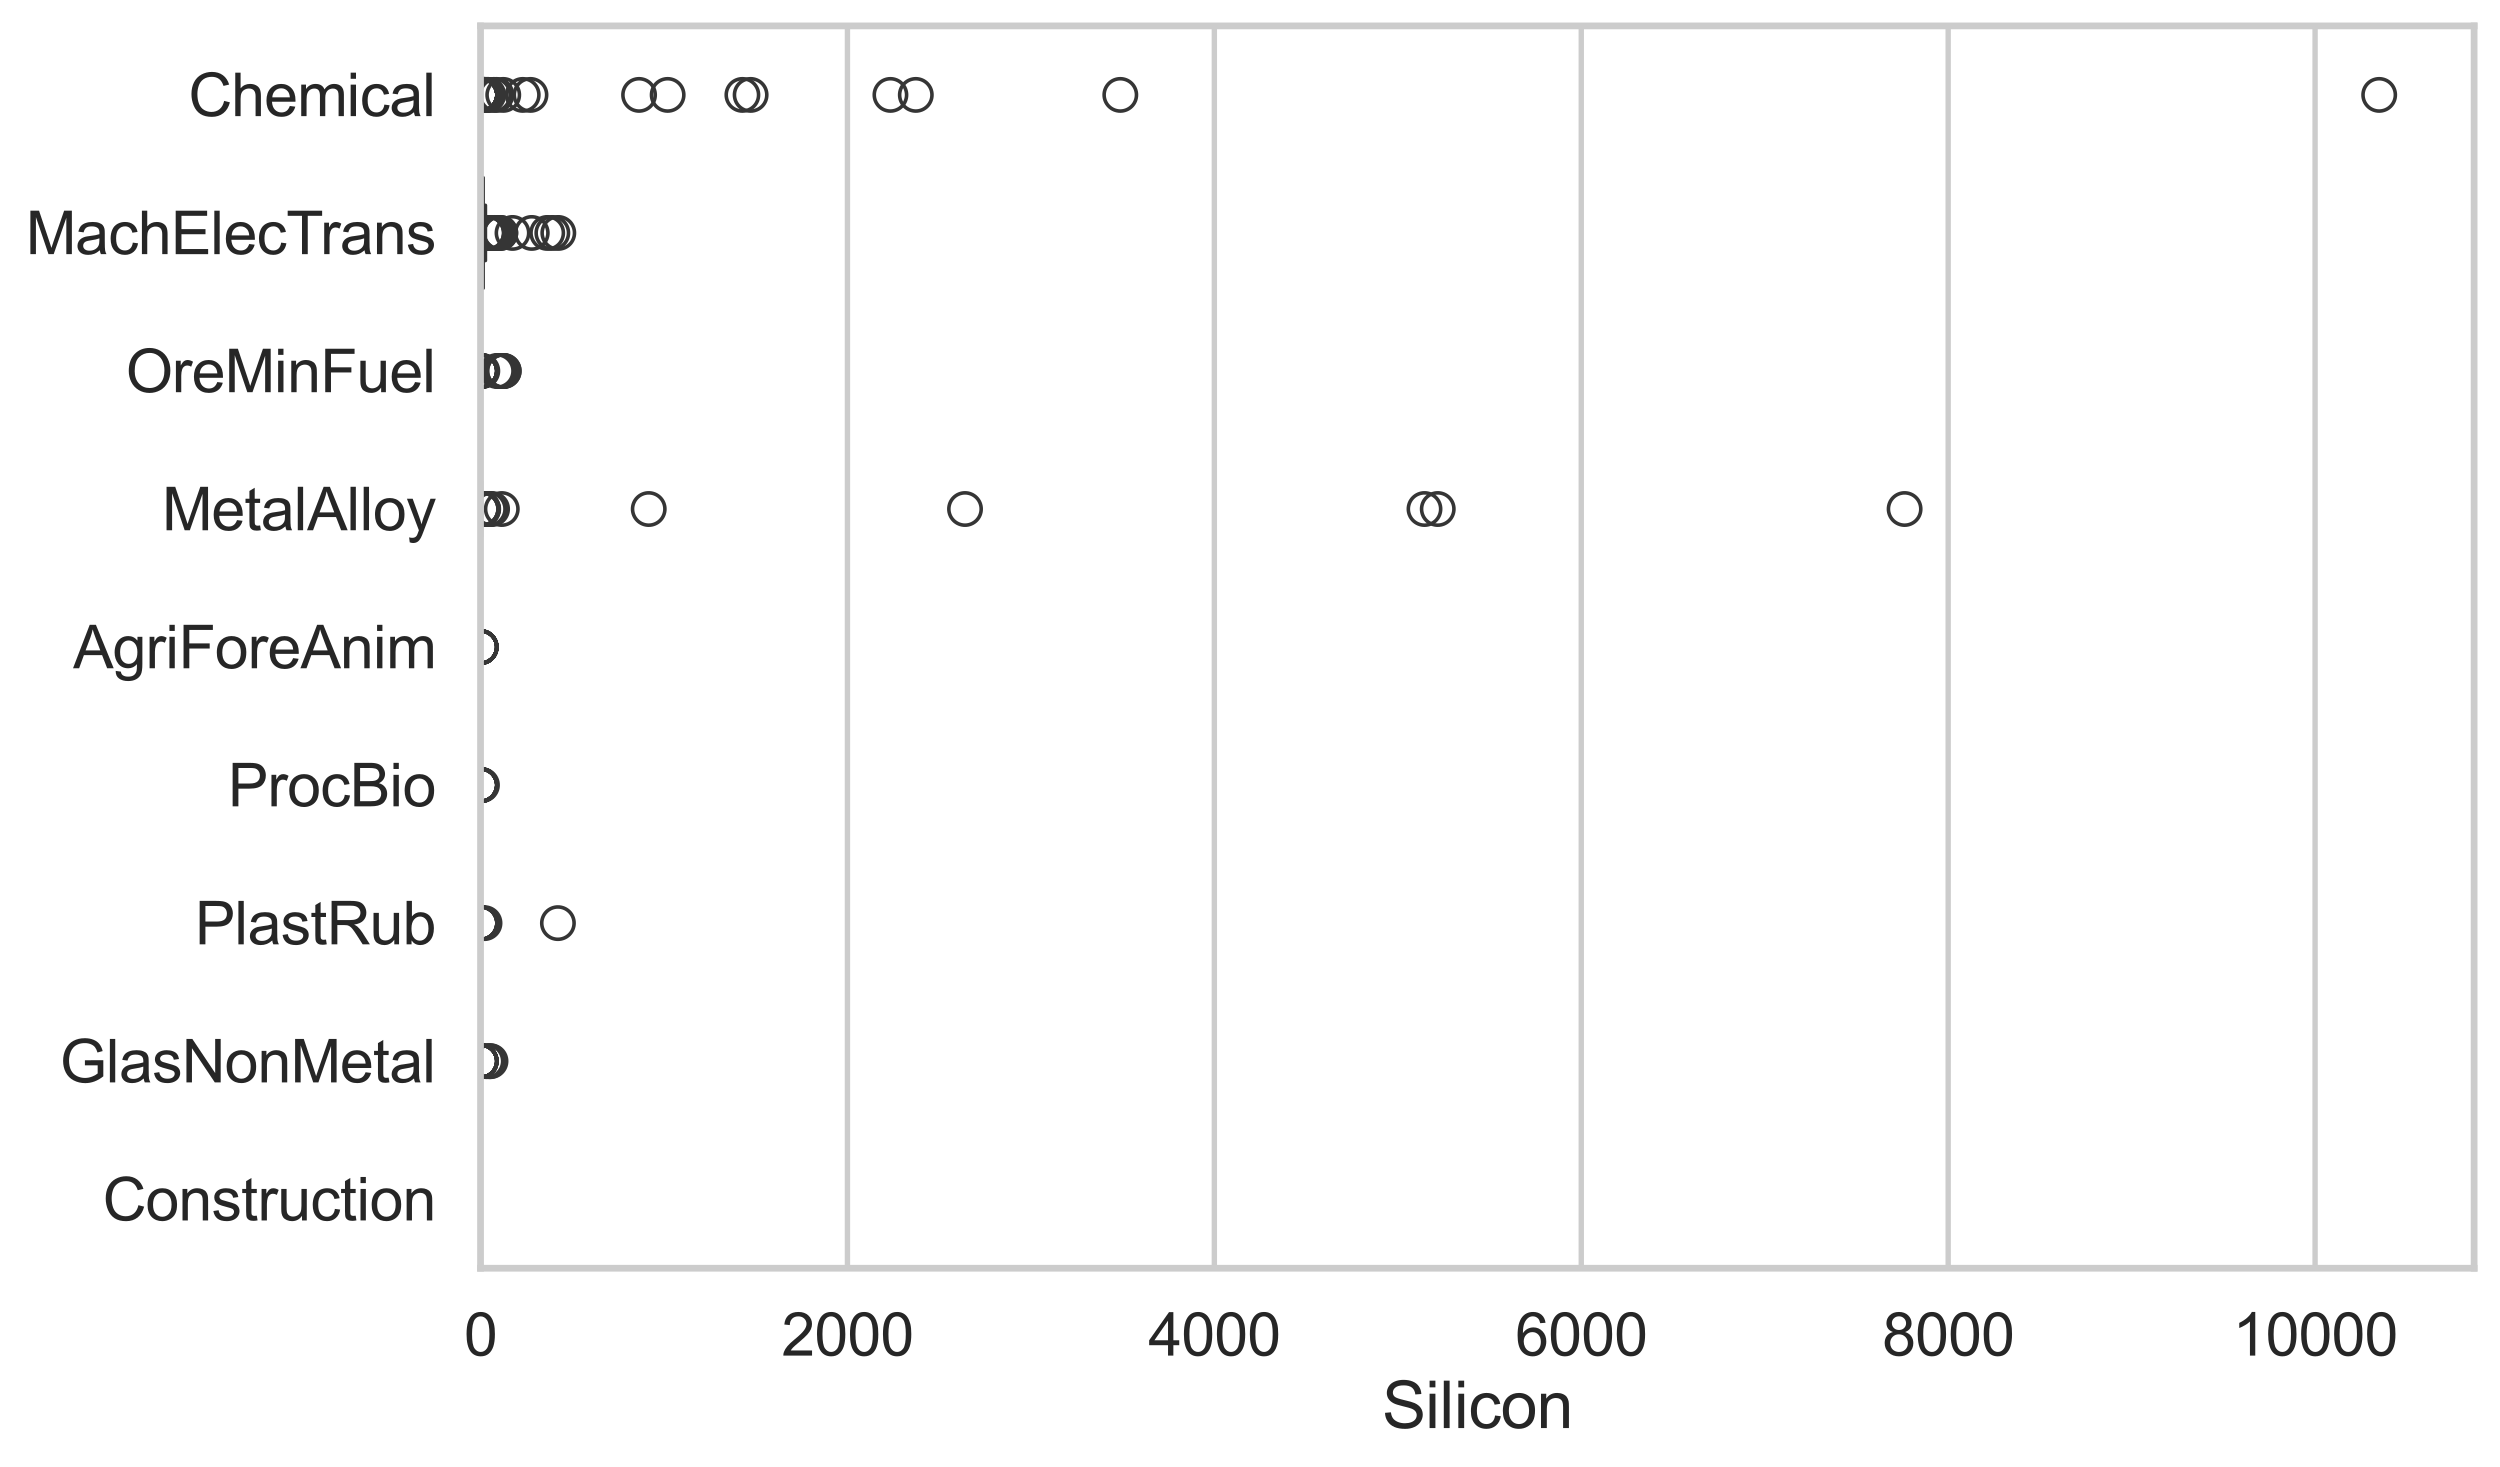 <?xml version="1.0" encoding="utf-8" standalone="no"?>
<!DOCTYPE svg PUBLIC "-//W3C//DTD SVG 1.1//EN"
  "http://www.w3.org/Graphics/SVG/1.1/DTD/svg11.dtd">
<svg xmlns:xlink="http://www.w3.org/1999/xlink" width="695.577pt" height="408.111pt" viewBox="0 0 695.577 408.111" xmlns="http://www.w3.org/2000/svg" version="1.1">
 <defs>
  <style type="text/css">*{stroke-linejoin: round; stroke-linecap: butt}</style>
 </defs>
 <g id="figure_1">
  <g id="patch_1">
   <path d="M 0 408.111 
L 695.577 408.111 
L 695.577 0 
L 0 0 
z
" style="fill: #ffffff"/>
  </g>
  <g id="axes_1">
   <g id="patch_2">
    <path d="M 133.697 352.86 
L 688.377 352.86 
L 688.377 7.2 
L 133.697 7.2 
z
" style="fill: #ffffff"/>
   </g>
   <g id="matplotlib.axis_1">
    <g id="xtick_1">
     <g id="line2d_1">
      <path d="M 133.697 352.86 
L 133.697 7.2 
" clip-path="url(#p14aef4210d)" style="fill: none; stroke: #cccccc; stroke-width: 1.5; stroke-linecap: round"/>
     </g>
     <g id="text_1">
      <!-- 0 -->
      <g style="fill: #262626" transform="translate(129.109 377.17) scale(0.165 -0.165)">
       <defs>
        <path id="ArialMT-30" d="M 266 2259 
Q 266 3072 433 3567 
Q 600 4063 929 4331 
Q 1259 4600 1759 4600 
Q 2128 4600 2406 4451 
Q 2684 4303 2865 4023 
Q 3047 3744 3150 3342 
Q 3253 2941 3253 2259 
Q 3253 1453 3087 958 
Q 2922 463 2592 192 
Q 2263 -78 1759 -78 
Q 1097 -78 719 397 
Q 266 969 266 2259 
z
M 844 2259 
Q 844 1131 1108 757 
Q 1372 384 1759 384 
Q 2147 384 2411 759 
Q 2675 1134 2675 2259 
Q 2675 3391 2411 3762 
Q 2147 4134 1753 4134 
Q 1366 4134 1134 3806 
Q 844 3388 844 2259 
z
" transform="scale(0.016)"/>
       </defs>
       <use xlink:href="#ArialMT-30"/>
      </g>
     </g>
    </g>
    <g id="xtick_2">
     <g id="line2d_2">
      <path d="M 235.783 352.86 
L 235.783 7.2 
" clip-path="url(#p14aef4210d)" style="fill: none; stroke: #cccccc; stroke-width: 1.5; stroke-linecap: round"/>
     </g>
     <g id="text_2">
      <!-- 2000 -->
      <g style="fill: #262626" transform="translate(217.432 377.17) scale(0.165 -0.165)">
       <defs>
        <path id="ArialMT-32" d="M 3222 541 
L 3222 0 
L 194 0 
Q 188 203 259 391 
Q 375 700 629 1000 
Q 884 1300 1366 1694 
Q 2113 2306 2375 2664 
Q 2638 3022 2638 3341 
Q 2638 3675 2398 3904 
Q 2159 4134 1775 4134 
Q 1369 4134 1125 3890 
Q 881 3647 878 3216 
L 300 3275 
Q 359 3922 746 4261 
Q 1134 4600 1788 4600 
Q 2447 4600 2831 4234 
Q 3216 3869 3216 3328 
Q 3216 3053 3103 2787 
Q 2991 2522 2730 2228 
Q 2469 1934 1863 1422 
Q 1356 997 1212 845 
Q 1069 694 975 541 
L 3222 541 
z
" transform="scale(0.016)"/>
       </defs>
       <use xlink:href="#ArialMT-32"/>
       <use xlink:href="#ArialMT-30" transform="translate(55.615 0)"/>
       <use xlink:href="#ArialMT-30" transform="translate(111.23 0)"/>
       <use xlink:href="#ArialMT-30" transform="translate(166.846 0)"/>
      </g>
     </g>
    </g>
    <g id="xtick_3">
     <g id="line2d_3">
      <path d="M 337.87 352.86 
L 337.87 7.2 
" clip-path="url(#p14aef4210d)" style="fill: none; stroke: #cccccc; stroke-width: 1.5; stroke-linecap: round"/>
     </g>
     <g id="text_3">
      <!-- 4000 -->
      <g style="fill: #262626" transform="translate(319.519 377.17) scale(0.165 -0.165)">
       <defs>
        <path id="ArialMT-34" d="M 2069 0 
L 2069 1097 
L 81 1097 
L 81 1613 
L 2172 4581 
L 2631 4581 
L 2631 1613 
L 3250 1613 
L 3250 1097 
L 2631 1097 
L 2631 0 
L 2069 0 
z
M 2069 1613 
L 2069 3678 
L 634 1613 
L 2069 1613 
z
" transform="scale(0.016)"/>
       </defs>
       <use xlink:href="#ArialMT-34"/>
       <use xlink:href="#ArialMT-30" transform="translate(55.615 0)"/>
       <use xlink:href="#ArialMT-30" transform="translate(111.23 0)"/>
       <use xlink:href="#ArialMT-30" transform="translate(166.846 0)"/>
      </g>
     </g>
    </g>
    <g id="xtick_4">
     <g id="line2d_4">
      <path d="M 439.957 352.86 
L 439.957 7.2 
" clip-path="url(#p14aef4210d)" style="fill: none; stroke: #cccccc; stroke-width: 1.5; stroke-linecap: round"/>
     </g>
     <g id="text_4">
      <!-- 6000 -->
      <g style="fill: #262626" transform="translate(421.605 377.17) scale(0.165 -0.165)">
       <defs>
        <path id="ArialMT-36" d="M 3184 3459 
L 2625 3416 
Q 2550 3747 2413 3897 
Q 2184 4138 1850 4138 
Q 1581 4138 1378 3988 
Q 1113 3794 959 3422 
Q 806 3050 800 2363 
Q 1003 2672 1297 2822 
Q 1591 2972 1913 2972 
Q 2475 2972 2870 2558 
Q 3266 2144 3266 1488 
Q 3266 1056 3080 686 
Q 2894 316 2569 119 
Q 2244 -78 1831 -78 
Q 1128 -78 684 439 
Q 241 956 241 2144 
Q 241 3472 731 4075 
Q 1159 4600 1884 4600 
Q 2425 4600 2770 4297 
Q 3116 3994 3184 3459 
z
M 888 1484 
Q 888 1194 1011 928 
Q 1134 663 1356 523 
Q 1578 384 1822 384 
Q 2178 384 2434 671 
Q 2691 959 2691 1453 
Q 2691 1928 2437 2201 
Q 2184 2475 1800 2475 
Q 1419 2475 1153 2201 
Q 888 1928 888 1484 
z
" transform="scale(0.016)"/>
       </defs>
       <use xlink:href="#ArialMT-36"/>
       <use xlink:href="#ArialMT-30" transform="translate(55.615 0)"/>
       <use xlink:href="#ArialMT-30" transform="translate(111.23 0)"/>
       <use xlink:href="#ArialMT-30" transform="translate(166.846 0)"/>
      </g>
     </g>
    </g>
    <g id="xtick_5">
     <g id="line2d_5">
      <path d="M 542.043 352.86 
L 542.043 7.2 
" clip-path="url(#p14aef4210d)" style="fill: none; stroke: #cccccc; stroke-width: 1.5; stroke-linecap: round"/>
     </g>
     <g id="text_5">
      <!-- 8000 -->
      <g style="fill: #262626" transform="translate(523.692 377.17) scale(0.165 -0.165)">
       <defs>
        <path id="ArialMT-38" d="M 1131 2484 
Q 781 2613 612 2850 
Q 444 3088 444 3419 
Q 444 3919 803 4259 
Q 1163 4600 1759 4600 
Q 2359 4600 2725 4251 
Q 3091 3903 3091 3403 
Q 3091 3084 2923 2848 
Q 2756 2613 2416 2484 
Q 2838 2347 3058 2040 
Q 3278 1734 3278 1309 
Q 3278 722 2862 322 
Q 2447 -78 1769 -78 
Q 1091 -78 675 323 
Q 259 725 259 1325 
Q 259 1772 486 2073 
Q 713 2375 1131 2484 
z
M 1019 3438 
Q 1019 3113 1228 2906 
Q 1438 2700 1772 2700 
Q 2097 2700 2305 2904 
Q 2513 3109 2513 3406 
Q 2513 3716 2298 3927 
Q 2084 4138 1766 4138 
Q 1444 4138 1231 3931 
Q 1019 3725 1019 3438 
z
M 838 1322 
Q 838 1081 952 856 
Q 1066 631 1291 507 
Q 1516 384 1775 384 
Q 2178 384 2440 643 
Q 2703 903 2703 1303 
Q 2703 1709 2433 1975 
Q 2163 2241 1756 2241 
Q 1359 2241 1098 1978 
Q 838 1716 838 1322 
z
" transform="scale(0.016)"/>
       </defs>
       <use xlink:href="#ArialMT-38"/>
       <use xlink:href="#ArialMT-30" transform="translate(55.615 0)"/>
       <use xlink:href="#ArialMT-30" transform="translate(111.23 0)"/>
       <use xlink:href="#ArialMT-30" transform="translate(166.846 0)"/>
      </g>
     </g>
    </g>
    <g id="xtick_6">
     <g id="line2d_6">
      <path d="M 644.13 352.86 
L 644.13 7.2 
" clip-path="url(#p14aef4210d)" style="fill: none; stroke: #cccccc; stroke-width: 1.5; stroke-linecap: round"/>
     </g>
     <g id="text_6">
      <!-- 10000 -->
      <g style="fill: #262626" transform="translate(621.191 377.17) scale(0.165 -0.165)">
       <defs>
        <path id="ArialMT-31" d="M 2384 0 
L 1822 0 
L 1822 3584 
Q 1619 3391 1289 3197 
Q 959 3003 697 2906 
L 697 3450 
Q 1169 3672 1522 3987 
Q 1875 4303 2022 4600 
L 2384 4600 
L 2384 0 
z
" transform="scale(0.016)"/>
       </defs>
       <use xlink:href="#ArialMT-31"/>
       <use xlink:href="#ArialMT-30" transform="translate(55.615 0)"/>
       <use xlink:href="#ArialMT-30" transform="translate(111.23 0)"/>
       <use xlink:href="#ArialMT-30" transform="translate(166.846 0)"/>
       <use xlink:href="#ArialMT-30" transform="translate(222.461 0)"/>
      </g>
     </g>
    </g>
    <g id="text_7">
     <!-- Silicon -->
     <g style="fill: #262626" transform="translate(384.525 397.334) scale(0.18 -0.18)">
      <defs>
       <path id="ArialMT-53" d="M 288 1472 
L 859 1522 
Q 900 1178 1048 958 
Q 1197 738 1509 602 
Q 1822 466 2213 466 
Q 2559 466 2825 569 
Q 3091 672 3220 851 
Q 3350 1031 3350 1244 
Q 3350 1459 3225 1620 
Q 3100 1781 2813 1891 
Q 2628 1963 1997 2114 
Q 1366 2266 1113 2400 
Q 784 2572 623 2826 
Q 463 3081 463 3397 
Q 463 3744 659 4045 
Q 856 4347 1234 4503 
Q 1613 4659 2075 4659 
Q 2584 4659 2973 4495 
Q 3363 4331 3572 4012 
Q 3781 3694 3797 3291 
L 3216 3247 
Q 3169 3681 2898 3903 
Q 2628 4125 2100 4125 
Q 1550 4125 1298 3923 
Q 1047 3722 1047 3438 
Q 1047 3191 1225 3031 
Q 1400 2872 2139 2705 
Q 2878 2538 3153 2413 
Q 3553 2228 3743 1945 
Q 3934 1663 3934 1294 
Q 3934 928 3725 604 
Q 3516 281 3123 101 
Q 2731 -78 2241 -78 
Q 1619 -78 1198 103 
Q 778 284 539 648 
Q 300 1013 288 1472 
z
" transform="scale(0.016)"/>
       <path id="ArialMT-69" d="M 425 3934 
L 425 4581 
L 988 4581 
L 988 3934 
L 425 3934 
z
M 425 0 
L 425 3319 
L 988 3319 
L 988 0 
L 425 0 
z
" transform="scale(0.016)"/>
       <path id="ArialMT-6c" d="M 409 0 
L 409 4581 
L 972 4581 
L 972 0 
L 409 0 
z
" transform="scale(0.016)"/>
       <path id="ArialMT-63" d="M 2588 1216 
L 3141 1144 
Q 3050 572 2676 248 
Q 2303 -75 1759 -75 
Q 1078 -75 664 370 
Q 250 816 250 1647 
Q 250 2184 428 2587 
Q 606 2991 970 3192 
Q 1334 3394 1763 3394 
Q 2303 3394 2647 3120 
Q 2991 2847 3088 2344 
L 2541 2259 
Q 2463 2594 2264 2762 
Q 2066 2931 1784 2931 
Q 1359 2931 1093 2626 
Q 828 2322 828 1663 
Q 828 994 1084 691 
Q 1341 388 1753 388 
Q 2084 388 2306 591 
Q 2528 794 2588 1216 
z
" transform="scale(0.016)"/>
       <path id="ArialMT-6f" d="M 213 1659 
Q 213 2581 725 3025 
Q 1153 3394 1769 3394 
Q 2453 3394 2887 2945 
Q 3322 2497 3322 1706 
Q 3322 1066 3130 698 
Q 2938 331 2570 128 
Q 2203 -75 1769 -75 
Q 1072 -75 642 372 
Q 213 819 213 1659 
z
M 791 1659 
Q 791 1022 1069 705 
Q 1347 388 1769 388 
Q 2188 388 2466 706 
Q 2744 1025 2744 1678 
Q 2744 2294 2464 2611 
Q 2184 2928 1769 2928 
Q 1347 2928 1069 2612 
Q 791 2297 791 1659 
z
" transform="scale(0.016)"/>
       <path id="ArialMT-6e" d="M 422 0 
L 422 3319 
L 928 3319 
L 928 2847 
Q 1294 3394 1984 3394 
Q 2284 3394 2536 3286 
Q 2788 3178 2913 3003 
Q 3038 2828 3088 2588 
Q 3119 2431 3119 2041 
L 3119 0 
L 2556 0 
L 2556 2019 
Q 2556 2363 2490 2533 
Q 2425 2703 2258 2804 
Q 2091 2906 1866 2906 
Q 1506 2906 1245 2678 
Q 984 2450 984 1813 
L 984 0 
L 422 0 
z
" transform="scale(0.016)"/>
      </defs>
      <use xlink:href="#ArialMT-53"/>
      <use xlink:href="#ArialMT-69" transform="translate(66.699 0)"/>
      <use xlink:href="#ArialMT-6c" transform="translate(88.916 0)"/>
      <use xlink:href="#ArialMT-69" transform="translate(111.133 0)"/>
      <use xlink:href="#ArialMT-63" transform="translate(133.35 0)"/>
      <use xlink:href="#ArialMT-6f" transform="translate(183.35 0)"/>
      <use xlink:href="#ArialMT-6e" transform="translate(238.965 0)"/>
     </g>
    </g>
   </g>
   <g id="matplotlib.axis_2">
    <g id="ytick_1">
     <g id="text_8">
      <!-- Chemical -->
      <g style="fill: #262626" transform="translate(52.428 32.309) scale(0.165 -0.165)">
       <defs>
        <path id="ArialMT-43" d="M 3763 1606 
L 4369 1453 
Q 4178 706 3683 314 
Q 3188 -78 2472 -78 
Q 1731 -78 1267 223 
Q 803 525 561 1097 
Q 319 1669 319 2325 
Q 319 3041 592 3573 
Q 866 4106 1370 4382 
Q 1875 4659 2481 4659 
Q 3169 4659 3637 4309 
Q 4106 3959 4291 3325 
L 3694 3184 
Q 3534 3684 3231 3912 
Q 2928 4141 2469 4141 
Q 1941 4141 1586 3887 
Q 1231 3634 1087 3207 
Q 944 2781 944 2328 
Q 944 1744 1114 1308 
Q 1284 872 1643 656 
Q 2003 441 2422 441 
Q 2931 441 3284 734 
Q 3638 1028 3763 1606 
z
" transform="scale(0.016)"/>
        <path id="ArialMT-68" d="M 422 0 
L 422 4581 
L 984 4581 
L 984 2938 
Q 1378 3394 1978 3394 
Q 2347 3394 2619 3248 
Q 2891 3103 3008 2847 
Q 3125 2591 3125 2103 
L 3125 0 
L 2563 0 
L 2563 2103 
Q 2563 2525 2380 2717 
Q 2197 2909 1863 2909 
Q 1613 2909 1392 2779 
Q 1172 2650 1078 2428 
Q 984 2206 984 1816 
L 984 0 
L 422 0 
z
" transform="scale(0.016)"/>
        <path id="ArialMT-65" d="M 2694 1069 
L 3275 997 
Q 3138 488 2766 206 
Q 2394 -75 1816 -75 
Q 1088 -75 661 373 
Q 234 822 234 1631 
Q 234 2469 665 2931 
Q 1097 3394 1784 3394 
Q 2450 3394 2872 2941 
Q 3294 2488 3294 1666 
Q 3294 1616 3291 1516 
L 816 1516 
Q 847 969 1125 678 
Q 1403 388 1819 388 
Q 2128 388 2347 550 
Q 2566 713 2694 1069 
z
M 847 1978 
L 2700 1978 
Q 2663 2397 2488 2606 
Q 2219 2931 1791 2931 
Q 1403 2931 1139 2672 
Q 875 2413 847 1978 
z
" transform="scale(0.016)"/>
        <path id="ArialMT-6d" d="M 422 0 
L 422 3319 
L 925 3319 
L 925 2853 
Q 1081 3097 1340 3245 
Q 1600 3394 1931 3394 
Q 2300 3394 2536 3241 
Q 2772 3088 2869 2813 
Q 3263 3394 3894 3394 
Q 4388 3394 4653 3120 
Q 4919 2847 4919 2278 
L 4919 0 
L 4359 0 
L 4359 2091 
Q 4359 2428 4304 2576 
Q 4250 2725 4106 2815 
Q 3963 2906 3769 2906 
Q 3419 2906 3187 2673 
Q 2956 2441 2956 1928 
L 2956 0 
L 2394 0 
L 2394 2156 
Q 2394 2531 2256 2718 
Q 2119 2906 1806 2906 
Q 1569 2906 1367 2781 
Q 1166 2656 1075 2415 
Q 984 2175 984 1722 
L 984 0 
L 422 0 
z
" transform="scale(0.016)"/>
        <path id="ArialMT-61" d="M 2588 409 
Q 2275 144 1986 34 
Q 1697 -75 1366 -75 
Q 819 -75 525 192 
Q 231 459 231 875 
Q 231 1119 342 1320 
Q 453 1522 633 1644 
Q 813 1766 1038 1828 
Q 1203 1872 1538 1913 
Q 2219 1994 2541 2106 
Q 2544 2222 2544 2253 
Q 2544 2597 2384 2738 
Q 2169 2928 1744 2928 
Q 1347 2928 1158 2789 
Q 969 2650 878 2297 
L 328 2372 
Q 403 2725 575 2942 
Q 747 3159 1072 3276 
Q 1397 3394 1825 3394 
Q 2250 3394 2515 3294 
Q 2781 3194 2906 3042 
Q 3031 2891 3081 2659 
Q 3109 2516 3109 2141 
L 3109 1391 
Q 3109 606 3145 398 
Q 3181 191 3288 0 
L 2700 0 
Q 2613 175 2588 409 
z
M 2541 1666 
Q 2234 1541 1622 1453 
Q 1275 1403 1131 1340 
Q 988 1278 909 1158 
Q 831 1038 831 891 
Q 831 666 1001 516 
Q 1172 366 1500 366 
Q 1825 366 2078 508 
Q 2331 650 2450 897 
Q 2541 1088 2541 1459 
L 2541 1666 
z
" transform="scale(0.016)"/>
       </defs>
       <use xlink:href="#ArialMT-43"/>
       <use xlink:href="#ArialMT-68" transform="translate(72.217 0)"/>
       <use xlink:href="#ArialMT-65" transform="translate(127.832 0)"/>
       <use xlink:href="#ArialMT-6d" transform="translate(183.447 0)"/>
       <use xlink:href="#ArialMT-69" transform="translate(266.748 0)"/>
       <use xlink:href="#ArialMT-63" transform="translate(288.965 0)"/>
       <use xlink:href="#ArialMT-61" transform="translate(338.965 0)"/>
       <use xlink:href="#ArialMT-6c" transform="translate(394.58 0)"/>
      </g>
     </g>
    </g>
    <g id="ytick_2">
     <g id="text_9">
      <!-- MachElecTrans -->
      <g style="fill: #262626" transform="translate(7.2 70.715) scale(0.165 -0.165)">
       <defs>
        <path id="ArialMT-4d" d="M 475 0 
L 475 4581 
L 1388 4581 
L 2472 1338 
Q 2622 884 2691 659 
Q 2769 909 2934 1394 
L 4031 4581 
L 4847 4581 
L 4847 0 
L 4263 0 
L 4263 3834 
L 2931 0 
L 2384 0 
L 1059 3900 
L 1059 0 
L 475 0 
z
" transform="scale(0.016)"/>
        <path id="ArialMT-45" d="M 506 0 
L 506 4581 
L 3819 4581 
L 3819 4041 
L 1113 4041 
L 1113 2638 
L 3647 2638 
L 3647 2100 
L 1113 2100 
L 1113 541 
L 3925 541 
L 3925 0 
L 506 0 
z
" transform="scale(0.016)"/>
        <path id="ArialMT-54" d="M 1659 0 
L 1659 4041 
L 150 4041 
L 150 4581 
L 3781 4581 
L 3781 4041 
L 2266 4041 
L 2266 0 
L 1659 0 
z
" transform="scale(0.016)"/>
        <path id="ArialMT-72" d="M 416 0 
L 416 3319 
L 922 3319 
L 922 2816 
Q 1116 3169 1280 3281 
Q 1444 3394 1641 3394 
Q 1925 3394 2219 3213 
L 2025 2691 
Q 1819 2813 1613 2813 
Q 1428 2813 1281 2702 
Q 1134 2591 1072 2394 
Q 978 2094 978 1738 
L 978 0 
L 416 0 
z
" transform="scale(0.016)"/>
        <path id="ArialMT-73" d="M 197 991 
L 753 1078 
Q 800 744 1014 566 
Q 1228 388 1613 388 
Q 2000 388 2187 545 
Q 2375 703 2375 916 
Q 2375 1106 2209 1216 
Q 2094 1291 1634 1406 
Q 1016 1563 777 1677 
Q 538 1791 414 1992 
Q 291 2194 291 2438 
Q 291 2659 392 2848 
Q 494 3038 669 3163 
Q 800 3259 1026 3326 
Q 1253 3394 1513 3394 
Q 1903 3394 2198 3281 
Q 2494 3169 2634 2976 
Q 2775 2784 2828 2463 
L 2278 2388 
Q 2241 2644 2061 2787 
Q 1881 2931 1553 2931 
Q 1166 2931 1000 2803 
Q 834 2675 834 2503 
Q 834 2394 903 2306 
Q 972 2216 1119 2156 
Q 1203 2125 1616 2013 
Q 2213 1853 2448 1751 
Q 2684 1650 2818 1456 
Q 2953 1263 2953 975 
Q 2953 694 2789 445 
Q 2625 197 2315 61 
Q 2006 -75 1616 -75 
Q 969 -75 630 194 
Q 291 463 197 991 
z
" transform="scale(0.016)"/>
       </defs>
       <use xlink:href="#ArialMT-4d"/>
       <use xlink:href="#ArialMT-61" transform="translate(83.301 0)"/>
       <use xlink:href="#ArialMT-63" transform="translate(138.916 0)"/>
       <use xlink:href="#ArialMT-68" transform="translate(188.916 0)"/>
       <use xlink:href="#ArialMT-45" transform="translate(244.531 0)"/>
       <use xlink:href="#ArialMT-6c" transform="translate(311.23 0)"/>
       <use xlink:href="#ArialMT-65" transform="translate(333.447 0)"/>
       <use xlink:href="#ArialMT-63" transform="translate(389.062 0)"/>
       <use xlink:href="#ArialMT-54" transform="translate(439.062 0)"/>
       <use xlink:href="#ArialMT-72" transform="translate(496.396 0)"/>
       <use xlink:href="#ArialMT-61" transform="translate(529.697 0)"/>
       <use xlink:href="#ArialMT-6e" transform="translate(585.312 0)"/>
       <use xlink:href="#ArialMT-73" transform="translate(640.928 0)"/>
      </g>
     </g>
    </g>
    <g id="ytick_3">
     <g id="text_10">
      <!-- OreMinFuel -->
      <g style="fill: #262626" transform="translate(35.013 109.122) scale(0.165 -0.165)">
       <defs>
        <path id="ArialMT-4f" d="M 309 2231 
Q 309 3372 921 4017 
Q 1534 4663 2503 4663 
Q 3138 4663 3647 4359 
Q 4156 4056 4423 3514 
Q 4691 2972 4691 2284 
Q 4691 1588 4409 1038 
Q 4128 488 3612 205 
Q 3097 -78 2500 -78 
Q 1853 -78 1343 234 
Q 834 547 571 1087 
Q 309 1628 309 2231 
z
M 934 2222 
Q 934 1394 1379 917 
Q 1825 441 2497 441 
Q 3181 441 3623 922 
Q 4066 1403 4066 2288 
Q 4066 2847 3877 3264 
Q 3688 3681 3323 3911 
Q 2959 4141 2506 4141 
Q 1863 4141 1398 3698 
Q 934 3256 934 2222 
z
" transform="scale(0.016)"/>
        <path id="ArialMT-46" d="M 525 0 
L 525 4581 
L 3616 4581 
L 3616 4041 
L 1131 4041 
L 1131 2622 
L 3281 2622 
L 3281 2081 
L 1131 2081 
L 1131 0 
L 525 0 
z
" transform="scale(0.016)"/>
        <path id="ArialMT-75" d="M 2597 0 
L 2597 488 
Q 2209 -75 1544 -75 
Q 1250 -75 995 37 
Q 741 150 617 320 
Q 494 491 444 738 
Q 409 903 409 1263 
L 409 3319 
L 972 3319 
L 972 1478 
Q 972 1038 1006 884 
Q 1059 663 1231 536 
Q 1403 409 1656 409 
Q 1909 409 2131 539 
Q 2353 669 2445 892 
Q 2538 1116 2538 1541 
L 2538 3319 
L 3100 3319 
L 3100 0 
L 2597 0 
z
" transform="scale(0.016)"/>
       </defs>
       <use xlink:href="#ArialMT-4f"/>
       <use xlink:href="#ArialMT-72" transform="translate(77.783 0)"/>
       <use xlink:href="#ArialMT-65" transform="translate(111.084 0)"/>
       <use xlink:href="#ArialMT-4d" transform="translate(166.699 0)"/>
       <use xlink:href="#ArialMT-69" transform="translate(250 0)"/>
       <use xlink:href="#ArialMT-6e" transform="translate(272.217 0)"/>
       <use xlink:href="#ArialMT-46" transform="translate(327.832 0)"/>
       <use xlink:href="#ArialMT-75" transform="translate(388.916 0)"/>
       <use xlink:href="#ArialMT-65" transform="translate(444.531 0)"/>
       <use xlink:href="#ArialMT-6c" transform="translate(500.146 0)"/>
      </g>
     </g>
    </g>
    <g id="ytick_4">
     <g id="text_11">
      <!-- MetalAlloy -->
      <g style="fill: #262626" transform="translate(45.088 147.529) scale(0.165 -0.165)">
       <defs>
        <path id="ArialMT-74" d="M 1650 503 
L 1731 6 
Q 1494 -44 1306 -44 
Q 1000 -44 831 53 
Q 663 150 594 308 
Q 525 466 525 972 
L 525 2881 
L 113 2881 
L 113 3319 
L 525 3319 
L 525 4141 
L 1084 4478 
L 1084 3319 
L 1650 3319 
L 1650 2881 
L 1084 2881 
L 1084 941 
Q 1084 700 1114 631 
Q 1144 563 1211 522 
Q 1278 481 1403 481 
Q 1497 481 1650 503 
z
" transform="scale(0.016)"/>
        <path id="ArialMT-41" d="M -9 0 
L 1750 4581 
L 2403 4581 
L 4278 0 
L 3588 0 
L 3053 1388 
L 1138 1388 
L 634 0 
L -9 0 
z
M 1313 1881 
L 2866 1881 
L 2388 3150 
Q 2169 3728 2063 4100 
Q 1975 3659 1816 3225 
L 1313 1881 
z
" transform="scale(0.016)"/>
        <path id="ArialMT-79" d="M 397 -1278 
L 334 -750 
Q 519 -800 656 -800 
Q 844 -800 956 -737 
Q 1069 -675 1141 -563 
Q 1194 -478 1313 -144 
Q 1328 -97 1363 -6 
L 103 3319 
L 709 3319 
L 1400 1397 
Q 1534 1031 1641 628 
Q 1738 1016 1872 1384 
L 2581 3319 
L 3144 3319 
L 1881 -56 
Q 1678 -603 1566 -809 
Q 1416 -1088 1222 -1217 
Q 1028 -1347 759 -1347 
Q 597 -1347 397 -1278 
z
" transform="scale(0.016)"/>
       </defs>
       <use xlink:href="#ArialMT-4d"/>
       <use xlink:href="#ArialMT-65" transform="translate(83.301 0)"/>
       <use xlink:href="#ArialMT-74" transform="translate(138.916 0)"/>
       <use xlink:href="#ArialMT-61" transform="translate(166.699 0)"/>
       <use xlink:href="#ArialMT-6c" transform="translate(222.314 0)"/>
       <use xlink:href="#ArialMT-41" transform="translate(244.531 0)"/>
       <use xlink:href="#ArialMT-6c" transform="translate(311.23 0)"/>
       <use xlink:href="#ArialMT-6c" transform="translate(333.447 0)"/>
       <use xlink:href="#ArialMT-6f" transform="translate(355.664 0)"/>
       <use xlink:href="#ArialMT-79" transform="translate(411.279 0)"/>
      </g>
     </g>
    </g>
    <g id="ytick_5">
     <g id="text_12">
      <!-- AgriForeAnim -->
      <g style="fill: #262626" transform="translate(20.341 185.935) scale(0.165 -0.165)">
       <defs>
        <path id="ArialMT-67" d="M 319 -275 
L 866 -356 
Q 900 -609 1056 -725 
Q 1266 -881 1628 -881 
Q 2019 -881 2231 -725 
Q 2444 -569 2519 -288 
Q 2563 -116 2559 434 
Q 2191 0 1641 0 
Q 956 0 581 494 
Q 206 988 206 1678 
Q 206 2153 378 2554 
Q 550 2956 876 3175 
Q 1203 3394 1644 3394 
Q 2231 3394 2613 2919 
L 2613 3319 
L 3131 3319 
L 3131 450 
Q 3131 -325 2973 -648 
Q 2816 -972 2473 -1159 
Q 2131 -1347 1631 -1347 
Q 1038 -1347 672 -1080 
Q 306 -813 319 -275 
z
M 784 1719 
Q 784 1066 1043 766 
Q 1303 466 1694 466 
Q 2081 466 2343 764 
Q 2606 1063 2606 1700 
Q 2606 2309 2336 2618 
Q 2066 2928 1684 2928 
Q 1309 2928 1046 2623 
Q 784 2319 784 1719 
z
" transform="scale(0.016)"/>
       </defs>
       <use xlink:href="#ArialMT-41"/>
       <use xlink:href="#ArialMT-67" transform="translate(66.699 0)"/>
       <use xlink:href="#ArialMT-72" transform="translate(122.314 0)"/>
       <use xlink:href="#ArialMT-69" transform="translate(155.615 0)"/>
       <use xlink:href="#ArialMT-46" transform="translate(177.832 0)"/>
       <use xlink:href="#ArialMT-6f" transform="translate(238.916 0)"/>
       <use xlink:href="#ArialMT-72" transform="translate(294.531 0)"/>
       <use xlink:href="#ArialMT-65" transform="translate(327.832 0)"/>
       <use xlink:href="#ArialMT-41" transform="translate(383.447 0)"/>
       <use xlink:href="#ArialMT-6e" transform="translate(450.146 0)"/>
       <use xlink:href="#ArialMT-69" transform="translate(505.762 0)"/>
       <use xlink:href="#ArialMT-6d" transform="translate(527.979 0)"/>
      </g>
     </g>
    </g>
    <g id="ytick_6">
     <g id="text_13">
      <!-- ProcBio -->
      <g style="fill: #262626" transform="translate(63.424 224.342) scale(0.165 -0.165)">
       <defs>
        <path id="ArialMT-50" d="M 494 0 
L 494 4581 
L 2222 4581 
Q 2678 4581 2919 4538 
Q 3256 4481 3484 4323 
Q 3713 4166 3852 3881 
Q 3991 3597 3991 3256 
Q 3991 2672 3619 2267 
Q 3247 1863 2275 1863 
L 1100 1863 
L 1100 0 
L 494 0 
z
M 1100 2403 
L 2284 2403 
Q 2872 2403 3119 2622 
Q 3366 2841 3366 3238 
Q 3366 3525 3220 3729 
Q 3075 3934 2838 4000 
Q 2684 4041 2272 4041 
L 1100 4041 
L 1100 2403 
z
" transform="scale(0.016)"/>
        <path id="ArialMT-42" d="M 469 0 
L 469 4581 
L 2188 4581 
Q 2713 4581 3030 4442 
Q 3347 4303 3526 4014 
Q 3706 3725 3706 3409 
Q 3706 3116 3547 2856 
Q 3388 2597 3066 2438 
Q 3481 2316 3704 2022 
Q 3928 1728 3928 1328 
Q 3928 1006 3792 729 
Q 3656 453 3456 303 
Q 3256 153 2954 76 
Q 2653 0 2216 0 
L 469 0 
z
M 1075 2656 
L 2066 2656 
Q 2469 2656 2644 2709 
Q 2875 2778 2992 2937 
Q 3109 3097 3109 3338 
Q 3109 3566 3000 3739 
Q 2891 3913 2687 3977 
Q 2484 4041 1991 4041 
L 1075 4041 
L 1075 2656 
z
M 1075 541 
L 2216 541 
Q 2509 541 2628 563 
Q 2838 600 2978 687 
Q 3119 775 3209 942 
Q 3300 1109 3300 1328 
Q 3300 1584 3169 1773 
Q 3038 1963 2805 2039 
Q 2572 2116 2134 2116 
L 1075 2116 
L 1075 541 
z
" transform="scale(0.016)"/>
       </defs>
       <use xlink:href="#ArialMT-50"/>
       <use xlink:href="#ArialMT-72" transform="translate(66.699 0)"/>
       <use xlink:href="#ArialMT-6f" transform="translate(100 0)"/>
       <use xlink:href="#ArialMT-63" transform="translate(155.615 0)"/>
       <use xlink:href="#ArialMT-42" transform="translate(205.615 0)"/>
       <use xlink:href="#ArialMT-69" transform="translate(272.314 0)"/>
       <use xlink:href="#ArialMT-6f" transform="translate(294.531 0)"/>
      </g>
     </g>
    </g>
    <g id="ytick_7">
     <g id="text_14">
      <!-- PlastRub -->
      <g style="fill: #262626" transform="translate(54.248 262.749) scale(0.165 -0.165)">
       <defs>
        <path id="ArialMT-52" d="M 503 0 
L 503 4581 
L 2534 4581 
Q 3147 4581 3465 4457 
Q 3784 4334 3975 4021 
Q 4166 3709 4166 3331 
Q 4166 2844 3850 2509 
Q 3534 2175 2875 2084 
Q 3116 1969 3241 1856 
Q 3506 1613 3744 1247 
L 4541 0 
L 3778 0 
L 3172 953 
Q 2906 1366 2734 1584 
Q 2563 1803 2427 1890 
Q 2291 1978 2150 2013 
Q 2047 2034 1813 2034 
L 1109 2034 
L 1109 0 
L 503 0 
z
M 1109 2559 
L 2413 2559 
Q 2828 2559 3062 2645 
Q 3297 2731 3419 2920 
Q 3541 3109 3541 3331 
Q 3541 3656 3305 3865 
Q 3069 4075 2559 4075 
L 1109 4075 
L 1109 2559 
z
" transform="scale(0.016)"/>
        <path id="ArialMT-62" d="M 941 0 
L 419 0 
L 419 4581 
L 981 4581 
L 981 2947 
Q 1338 3394 1891 3394 
Q 2197 3394 2470 3270 
Q 2744 3147 2920 2923 
Q 3097 2700 3197 2384 
Q 3297 2069 3297 1709 
Q 3297 856 2875 390 
Q 2453 -75 1863 -75 
Q 1275 -75 941 416 
L 941 0 
z
M 934 1684 
Q 934 1088 1097 822 
Q 1363 388 1816 388 
Q 2184 388 2453 708 
Q 2722 1028 2722 1663 
Q 2722 2313 2464 2622 
Q 2206 2931 1841 2931 
Q 1472 2931 1203 2611 
Q 934 2291 934 1684 
z
" transform="scale(0.016)"/>
       </defs>
       <use xlink:href="#ArialMT-50"/>
       <use xlink:href="#ArialMT-6c" transform="translate(66.699 0)"/>
       <use xlink:href="#ArialMT-61" transform="translate(88.916 0)"/>
       <use xlink:href="#ArialMT-73" transform="translate(144.531 0)"/>
       <use xlink:href="#ArialMT-74" transform="translate(194.531 0)"/>
       <use xlink:href="#ArialMT-52" transform="translate(222.314 0)"/>
       <use xlink:href="#ArialMT-75" transform="translate(294.531 0)"/>
       <use xlink:href="#ArialMT-62" transform="translate(350.146 0)"/>
      </g>
     </g>
    </g>
    <g id="ytick_8">
     <g id="text_15">
      <!-- GlasNonMetal -->
      <g style="fill: #262626" transform="translate(16.659 301.155) scale(0.165 -0.165)">
       <defs>
        <path id="ArialMT-47" d="M 2638 1797 
L 2638 2334 
L 4578 2338 
L 4578 638 
Q 4131 281 3656 101 
Q 3181 -78 2681 -78 
Q 2006 -78 1454 211 
Q 903 500 622 1047 
Q 341 1594 341 2269 
Q 341 2938 620 3517 
Q 900 4097 1425 4378 
Q 1950 4659 2634 4659 
Q 3131 4659 3532 4498 
Q 3934 4338 4162 4050 
Q 4391 3763 4509 3300 
L 3963 3150 
Q 3859 3500 3706 3700 
Q 3553 3900 3268 4020 
Q 2984 4141 2638 4141 
Q 2222 4141 1919 4014 
Q 1616 3888 1430 3681 
Q 1244 3475 1141 3228 
Q 966 2803 966 2306 
Q 966 1694 1177 1281 
Q 1388 869 1791 669 
Q 2194 469 2647 469 
Q 3041 469 3416 620 
Q 3791 772 3984 944 
L 3984 1797 
L 2638 1797 
z
" transform="scale(0.016)"/>
        <path id="ArialMT-4e" d="M 488 0 
L 488 4581 
L 1109 4581 
L 3516 984 
L 3516 4581 
L 4097 4581 
L 4097 0 
L 3475 0 
L 1069 3600 
L 1069 0 
L 488 0 
z
" transform="scale(0.016)"/>
       </defs>
       <use xlink:href="#ArialMT-47"/>
       <use xlink:href="#ArialMT-6c" transform="translate(77.783 0)"/>
       <use xlink:href="#ArialMT-61" transform="translate(100 0)"/>
       <use xlink:href="#ArialMT-73" transform="translate(155.615 0)"/>
       <use xlink:href="#ArialMT-4e" transform="translate(205.615 0)"/>
       <use xlink:href="#ArialMT-6f" transform="translate(277.832 0)"/>
       <use xlink:href="#ArialMT-6e" transform="translate(333.447 0)"/>
       <use xlink:href="#ArialMT-4d" transform="translate(389.062 0)"/>
       <use xlink:href="#ArialMT-65" transform="translate(472.363 0)"/>
       <use xlink:href="#ArialMT-74" transform="translate(527.979 0)"/>
       <use xlink:href="#ArialMT-61" transform="translate(555.762 0)"/>
       <use xlink:href="#ArialMT-6c" transform="translate(611.377 0)"/>
      </g>
     </g>
    </g>
    <g id="ytick_9">
     <g id="text_16">
      <!-- Construction -->
      <g style="fill: #262626" transform="translate(28.575 339.562) scale(0.165 -0.165)">
       <use xlink:href="#ArialMT-43"/>
       <use xlink:href="#ArialMT-6f" transform="translate(72.217 0)"/>
       <use xlink:href="#ArialMT-6e" transform="translate(127.832 0)"/>
       <use xlink:href="#ArialMT-73" transform="translate(183.447 0)"/>
       <use xlink:href="#ArialMT-74" transform="translate(233.447 0)"/>
       <use xlink:href="#ArialMT-72" transform="translate(261.23 0)"/>
       <use xlink:href="#ArialMT-75" transform="translate(294.531 0)"/>
       <use xlink:href="#ArialMT-63" transform="translate(350.146 0)"/>
       <use xlink:href="#ArialMT-74" transform="translate(400.146 0)"/>
       <use xlink:href="#ArialMT-69" transform="translate(427.93 0)"/>
       <use xlink:href="#ArialMT-6f" transform="translate(450.146 0)"/>
       <use xlink:href="#ArialMT-6e" transform="translate(505.762 0)"/>
      </g>
     </g>
    </g>
   </g>
   <g id="patch_3">
    <path d="M 133.701 11.041 
L 133.701 41.766 
L 133.72 41.766 
L 133.72 11.041 
L 133.701 11.041 
z
" clip-path="url(#p14aef4210d)" style="fill: #ca74db; stroke: #353535; stroke-linejoin: miter"/>
   </g>
   <g id="line2d_7">
    <path d="M 133.701 26.403 
L 133.697 26.403 
" clip-path="url(#p14aef4210d)" style="fill: none; stroke: #353535"/>
   </g>
   <g id="line2d_8">
    <path d="M 133.72 26.403 
L 133.748 26.403 
" clip-path="url(#p14aef4210d)" style="fill: none; stroke: #353535"/>
   </g>
   <g id="line2d_9">
    <path d="M 133.697 18.722 
L 133.697 34.085 
" clip-path="url(#p14aef4210d)" style="fill: none; stroke: #353535; stroke-linecap: round"/>
   </g>
   <g id="line2d_10">
    <path d="M 133.748 18.722 
L 133.748 34.085 
" clip-path="url(#p14aef4210d)" style="fill: none; stroke: #353535; stroke-linecap: round"/>
   </g>
   <g id="line2d_11">
    <defs>
     <path id="m0e8a2e3375" d="M 0 4.5 
C 1.193 4.5 2.338 4.026 3.182 3.182 
C 4.026 2.338 4.5 1.193 4.5 0 
C 4.5 -1.193 4.026 -2.338 3.182 -3.182 
C 2.338 -4.026 1.193 -4.5 0 -4.5 
C -1.193 -4.5 -2.338 -4.026 -3.182 -3.182 
C -4.026 -2.338 -4.5 -1.193 -4.5 0 
C -4.5 1.193 -4.026 2.338 -3.182 3.182 
C -2.338 4.026 -1.193 4.5 0 4.5 
z
" style="stroke: #353535"/>
    </defs>
    <g clip-path="url(#p14aef4210d)">
     <use xlink:href="#m0e8a2e3375" x="133.749" y="26.403" style="fill-opacity: 0; stroke: #353535"/>
     <use xlink:href="#m0e8a2e3375" x="134.163" y="26.403" style="fill-opacity: 0; stroke: #353535"/>
     <use xlink:href="#m0e8a2e3375" x="133.772" y="26.403" style="fill-opacity: 0; stroke: #353535"/>
     <use xlink:href="#m0e8a2e3375" x="133.769" y="26.403" style="fill-opacity: 0; stroke: #353535"/>
     <use xlink:href="#m0e8a2e3375" x="134.696" y="26.403" style="fill-opacity: 0; stroke: #353535"/>
     <use xlink:href="#m0e8a2e3375" x="133.97" y="26.403" style="fill-opacity: 0; stroke: #353535"/>
     <use xlink:href="#m0e8a2e3375" x="145.437" y="26.403" style="fill-opacity: 0; stroke: #353535"/>
     <use xlink:href="#m0e8a2e3375" x="133.852" y="26.403" style="fill-opacity: 0; stroke: #353535"/>
     <use xlink:href="#m0e8a2e3375" x="133.771" y="26.403" style="fill-opacity: 0; stroke: #353535"/>
     <use xlink:href="#m0e8a2e3375" x="133.767" y="26.403" style="fill-opacity: 0; stroke: #353535"/>
     <use xlink:href="#m0e8a2e3375" x="133.758" y="26.403" style="fill-opacity: 0; stroke: #353535"/>
     <use xlink:href="#m0e8a2e3375" x="134.027" y="26.403" style="fill-opacity: 0; stroke: #353535"/>
     <use xlink:href="#m0e8a2e3375" x="133.75" y="26.403" style="fill-opacity: 0; stroke: #353535"/>
     <use xlink:href="#m0e8a2e3375" x="133.749" y="26.403" style="fill-opacity: 0; stroke: #353535"/>
     <use xlink:href="#m0e8a2e3375" x="133.77" y="26.403" style="fill-opacity: 0; stroke: #353535"/>
     <use xlink:href="#m0e8a2e3375" x="133.808" y="26.403" style="fill-opacity: 0; stroke: #353535"/>
     <use xlink:href="#m0e8a2e3375" x="206.557" y="26.403" style="fill-opacity: 0; stroke: #353535"/>
     <use xlink:href="#m0e8a2e3375" x="134.031" y="26.403" style="fill-opacity: 0; stroke: #353535"/>
     <use xlink:href="#m0e8a2e3375" x="138.139" y="26.403" style="fill-opacity: 0; stroke: #353535"/>
     <use xlink:href="#m0e8a2e3375" x="133.753" y="26.403" style="fill-opacity: 0; stroke: #353535"/>
     <use xlink:href="#m0e8a2e3375" x="147.598" y="26.403" style="fill-opacity: 0; stroke: #353535"/>
     <use xlink:href="#m0e8a2e3375" x="133.755" y="26.403" style="fill-opacity: 0; stroke: #353535"/>
     <use xlink:href="#m0e8a2e3375" x="133.758" y="26.403" style="fill-opacity: 0; stroke: #353535"/>
     <use xlink:href="#m0e8a2e3375" x="134.548" y="26.403" style="fill-opacity: 0; stroke: #353535"/>
     <use xlink:href="#m0e8a2e3375" x="133.75" y="26.403" style="fill-opacity: 0; stroke: #353535"/>
     <use xlink:href="#m0e8a2e3375" x="254.804" y="26.403" style="fill-opacity: 0; stroke: #353535"/>
     <use xlink:href="#m0e8a2e3375" x="133.759" y="26.403" style="fill-opacity: 0; stroke: #353535"/>
     <use xlink:href="#m0e8a2e3375" x="661.964" y="26.403" style="fill-opacity: 0; stroke: #353535"/>
     <use xlink:href="#m0e8a2e3375" x="133.757" y="26.403" style="fill-opacity: 0; stroke: #353535"/>
     <use xlink:href="#m0e8a2e3375" x="133.76" y="26.403" style="fill-opacity: 0; stroke: #353535"/>
     <use xlink:href="#m0e8a2e3375" x="133.765" y="26.403" style="fill-opacity: 0; stroke: #353535"/>
     <use xlink:href="#m0e8a2e3375" x="134.184" y="26.403" style="fill-opacity: 0; stroke: #353535"/>
     <use xlink:href="#m0e8a2e3375" x="134.077" y="26.403" style="fill-opacity: 0; stroke: #353535"/>
     <use xlink:href="#m0e8a2e3375" x="133.912" y="26.403" style="fill-opacity: 0; stroke: #353535"/>
     <use xlink:href="#m0e8a2e3375" x="133.755" y="26.403" style="fill-opacity: 0; stroke: #353535"/>
     <use xlink:href="#m0e8a2e3375" x="134.388" y="26.403" style="fill-opacity: 0; stroke: #353535"/>
     <use xlink:href="#m0e8a2e3375" x="133.82" y="26.403" style="fill-opacity: 0; stroke: #353535"/>
     <use xlink:href="#m0e8a2e3375" x="133.753" y="26.403" style="fill-opacity: 0; stroke: #353535"/>
     <use xlink:href="#m0e8a2e3375" x="133.791" y="26.403" style="fill-opacity: 0; stroke: #353535"/>
     <use xlink:href="#m0e8a2e3375" x="135.26" y="26.403" style="fill-opacity: 0; stroke: #353535"/>
     <use xlink:href="#m0e8a2e3375" x="137.411" y="26.403" style="fill-opacity: 0; stroke: #353535"/>
     <use xlink:href="#m0e8a2e3375" x="133.805" y="26.403" style="fill-opacity: 0; stroke: #353535"/>
     <use xlink:href="#m0e8a2e3375" x="311.705" y="26.403" style="fill-opacity: 0; stroke: #353535"/>
     <use xlink:href="#m0e8a2e3375" x="133.836" y="26.403" style="fill-opacity: 0; stroke: #353535"/>
     <use xlink:href="#m0e8a2e3375" x="133.913" y="26.403" style="fill-opacity: 0; stroke: #353535"/>
     <use xlink:href="#m0e8a2e3375" x="133.774" y="26.403" style="fill-opacity: 0; stroke: #353535"/>
     <use xlink:href="#m0e8a2e3375" x="133.751" y="26.403" style="fill-opacity: 0; stroke: #353535"/>
     <use xlink:href="#m0e8a2e3375" x="247.745" y="26.403" style="fill-opacity: 0; stroke: #353535"/>
     <use xlink:href="#m0e8a2e3375" x="133.775" y="26.403" style="fill-opacity: 0; stroke: #353535"/>
     <use xlink:href="#m0e8a2e3375" x="134.385" y="26.403" style="fill-opacity: 0; stroke: #353535"/>
     <use xlink:href="#m0e8a2e3375" x="133.825" y="26.403" style="fill-opacity: 0; stroke: #353535"/>
     <use xlink:href="#m0e8a2e3375" x="135.632" y="26.403" style="fill-opacity: 0; stroke: #353535"/>
     <use xlink:href="#m0e8a2e3375" x="208.847" y="26.403" style="fill-opacity: 0; stroke: #353535"/>
     <use xlink:href="#m0e8a2e3375" x="177.812" y="26.403" style="fill-opacity: 0; stroke: #353535"/>
     <use xlink:href="#m0e8a2e3375" x="133.772" y="26.403" style="fill-opacity: 0; stroke: #353535"/>
     <use xlink:href="#m0e8a2e3375" x="133.752" y="26.403" style="fill-opacity: 0; stroke: #353535"/>
     <use xlink:href="#m0e8a2e3375" x="133.756" y="26.403" style="fill-opacity: 0; stroke: #353535"/>
     <use xlink:href="#m0e8a2e3375" x="133.773" y="26.403" style="fill-opacity: 0; stroke: #353535"/>
     <use xlink:href="#m0e8a2e3375" x="133.76" y="26.403" style="fill-opacity: 0; stroke: #353535"/>
     <use xlink:href="#m0e8a2e3375" x="185.762" y="26.403" style="fill-opacity: 0; stroke: #353535"/>
     <use xlink:href="#m0e8a2e3375" x="133.765" y="26.403" style="fill-opacity: 0; stroke: #353535"/>
     <use xlink:href="#m0e8a2e3375" x="140.018" y="26.403" style="fill-opacity: 0; stroke: #353535"/>
     <use xlink:href="#m0e8a2e3375" x="135.859" y="26.403" style="fill-opacity: 0; stroke: #353535"/>
     <use xlink:href="#m0e8a2e3375" x="133.811" y="26.403" style="fill-opacity: 0; stroke: #353535"/>
     <use xlink:href="#m0e8a2e3375" x="133.797" y="26.403" style="fill-opacity: 0; stroke: #353535"/>
     <use xlink:href="#m0e8a2e3375" x="134.709" y="26.403" style="fill-opacity: 0; stroke: #353535"/>
     <use xlink:href="#m0e8a2e3375" x="133.769" y="26.403" style="fill-opacity: 0; stroke: #353535"/>
     <use xlink:href="#m0e8a2e3375" x="133.779" y="26.403" style="fill-opacity: 0; stroke: #353535"/>
     <use xlink:href="#m0e8a2e3375" x="134.237" y="26.403" style="fill-opacity: 0; stroke: #353535"/>
     <use xlink:href="#m0e8a2e3375" x="133.767" y="26.403" style="fill-opacity: 0; stroke: #353535"/>
     <use xlink:href="#m0e8a2e3375" x="133.772" y="26.403" style="fill-opacity: 0; stroke: #353535"/>
     <use xlink:href="#m0e8a2e3375" x="133.783" y="26.403" style="fill-opacity: 0; stroke: #353535"/>
     <use xlink:href="#m0e8a2e3375" x="134.944" y="26.403" style="fill-opacity: 0; stroke: #353535"/>
     <use xlink:href="#m0e8a2e3375" x="133.844" y="26.403" style="fill-opacity: 0; stroke: #353535"/>
     <use xlink:href="#m0e8a2e3375" x="133.772" y="26.403" style="fill-opacity: 0; stroke: #353535"/>
     <use xlink:href="#m0e8a2e3375" x="133.887" y="26.403" style="fill-opacity: 0; stroke: #353535"/>
    </g>
   </g>
   <g id="patch_4">
    <path d="M 133.776 49.447 
L 133.776 80.173 
L 134.42 80.173 
L 134.42 49.447 
L 133.776 49.447 
z
" clip-path="url(#p14aef4210d)" style="fill: #5ca236; stroke: #353535; stroke-linejoin: miter"/>
   </g>
   <g id="line2d_12">
    <path d="M 133.776 64.81 
L 133.698 64.81 
" clip-path="url(#p14aef4210d)" style="fill: none; stroke: #353535"/>
   </g>
   <g id="line2d_13">
    <path d="M 134.42 64.81 
L 135.055 64.81 
" clip-path="url(#p14aef4210d)" style="fill: none; stroke: #353535"/>
   </g>
   <g id="line2d_14">
    <path d="M 133.698 57.129 
L 133.698 72.491 
" clip-path="url(#p14aef4210d)" style="fill: none; stroke: #353535; stroke-linecap: round"/>
   </g>
   <g id="line2d_15">
    <path d="M 135.055 57.129 
L 135.055 72.491 
" clip-path="url(#p14aef4210d)" style="fill: none; stroke: #353535; stroke-linecap: round"/>
   </g>
   <g id="line2d_16">
    <g clip-path="url(#p14aef4210d)">
     <use xlink:href="#m0e8a2e3375" x="137.672" y="64.81" style="fill-opacity: 0; stroke: #353535"/>
     <use xlink:href="#m0e8a2e3375" x="138.405" y="64.81" style="fill-opacity: 0; stroke: #353535"/>
     <use xlink:href="#m0e8a2e3375" x="135.667" y="64.81" style="fill-opacity: 0; stroke: #353535"/>
     <use xlink:href="#m0e8a2e3375" x="142.597" y="64.81" style="fill-opacity: 0; stroke: #353535"/>
     <use xlink:href="#m0e8a2e3375" x="135.629" y="64.81" style="fill-opacity: 0; stroke: #353535"/>
     <use xlink:href="#m0e8a2e3375" x="139.207" y="64.81" style="fill-opacity: 0; stroke: #353535"/>
     <use xlink:href="#m0e8a2e3375" x="136.025" y="64.81" style="fill-opacity: 0; stroke: #353535"/>
     <use xlink:href="#m0e8a2e3375" x="139.202" y="64.81" style="fill-opacity: 0; stroke: #353535"/>
     <use xlink:href="#m0e8a2e3375" x="135.629" y="64.81" style="fill-opacity: 0; stroke: #353535"/>
     <use xlink:href="#m0e8a2e3375" x="147.946" y="64.81" style="fill-opacity: 0; stroke: #353535"/>
     <use xlink:href="#m0e8a2e3375" x="152.251" y="64.81" style="fill-opacity: 0; stroke: #353535"/>
     <use xlink:href="#m0e8a2e3375" x="136.401" y="64.81" style="fill-opacity: 0; stroke: #353535"/>
     <use xlink:href="#m0e8a2e3375" x="155.339" y="64.81" style="fill-opacity: 0; stroke: #353535"/>
     <use xlink:href="#m0e8a2e3375" x="136.404" y="64.81" style="fill-opacity: 0; stroke: #353535"/>
     <use xlink:href="#m0e8a2e3375" x="136.746" y="64.81" style="fill-opacity: 0; stroke: #353535"/>
     <use xlink:href="#m0e8a2e3375" x="137.684" y="64.81" style="fill-opacity: 0; stroke: #353535"/>
     <use xlink:href="#m0e8a2e3375" x="137.035" y="64.81" style="fill-opacity: 0; stroke: #353535"/>
     <use xlink:href="#m0e8a2e3375" x="153.676" y="64.81" style="fill-opacity: 0; stroke: #353535"/>
    </g>
   </g>
   <g id="patch_5">
    <path d="M 133.697 87.854 
L 133.697 118.579 
L 133.699 118.579 
L 133.699 87.854 
L 133.697 87.854 
z
" clip-path="url(#p14aef4210d)" style="fill: #68afd7; stroke: #353535; stroke-linejoin: miter"/>
   </g>
   <g id="line2d_17">
    <path d="M 133.697 103.217 
L 133.697 103.217 
" clip-path="url(#p14aef4210d)" style="fill: none; stroke: #353535"/>
   </g>
   <g id="line2d_18">
    <path d="M 133.699 103.217 
L 133.702 103.217 
" clip-path="url(#p14aef4210d)" style="fill: none; stroke: #353535"/>
   </g>
   <g id="line2d_19">
    <path d="M 133.697 95.535 
L 133.697 110.898 
" clip-path="url(#p14aef4210d)" style="fill: none; stroke: #353535; stroke-linecap: round"/>
   </g>
   <g id="line2d_20">
    <path d="M 133.702 95.535 
L 133.702 110.898 
" clip-path="url(#p14aef4210d)" style="fill: none; stroke: #353535; stroke-linecap: round"/>
   </g>
   <g id="line2d_21">
    <g clip-path="url(#p14aef4210d)">
     <use xlink:href="#m0e8a2e3375" x="139.298" y="103.217" style="fill-opacity: 0; stroke: #353535"/>
     <use xlink:href="#m0e8a2e3375" x="133.708" y="103.217" style="fill-opacity: 0; stroke: #353535"/>
     <use xlink:href="#m0e8a2e3375" x="133.74" y="103.217" style="fill-opacity: 0; stroke: #353535"/>
     <use xlink:href="#m0e8a2e3375" x="133.705" y="103.217" style="fill-opacity: 0; stroke: #353535"/>
     <use xlink:href="#m0e8a2e3375" x="138.955" y="103.217" style="fill-opacity: 0; stroke: #353535"/>
     <use xlink:href="#m0e8a2e3375" x="139.671" y="103.217" style="fill-opacity: 0; stroke: #353535"/>
     <use xlink:href="#m0e8a2e3375" x="138.926" y="103.217" style="fill-opacity: 0; stroke: #353535"/>
     <use xlink:href="#m0e8a2e3375" x="139.671" y="103.217" style="fill-opacity: 0; stroke: #353535"/>
     <use xlink:href="#m0e8a2e3375" x="139.632" y="103.217" style="fill-opacity: 0; stroke: #353535"/>
     <use xlink:href="#m0e8a2e3375" x="133.708" y="103.217" style="fill-opacity: 0; stroke: #353535"/>
     <use xlink:href="#m0e8a2e3375" x="138.227" y="103.217" style="fill-opacity: 0; stroke: #353535"/>
     <use xlink:href="#m0e8a2e3375" x="133.718" y="103.217" style="fill-opacity: 0; stroke: #353535"/>
     <use xlink:href="#m0e8a2e3375" x="134.009" y="103.217" style="fill-opacity: 0; stroke: #353535"/>
     <use xlink:href="#m0e8a2e3375" x="139.123" y="103.217" style="fill-opacity: 0; stroke: #353535"/>
     <use xlink:href="#m0e8a2e3375" x="133.828" y="103.217" style="fill-opacity: 0; stroke: #353535"/>
     <use xlink:href="#m0e8a2e3375" x="133.724" y="103.217" style="fill-opacity: 0; stroke: #353535"/>
     <use xlink:href="#m0e8a2e3375" x="133.713" y="103.217" style="fill-opacity: 0; stroke: #353535"/>
     <use xlink:href="#m0e8a2e3375" x="133.733" y="103.217" style="fill-opacity: 0; stroke: #353535"/>
     <use xlink:href="#m0e8a2e3375" x="139.671" y="103.217" style="fill-opacity: 0; stroke: #353535"/>
     <use xlink:href="#m0e8a2e3375" x="133.704" y="103.217" style="fill-opacity: 0; stroke: #353535"/>
     <use xlink:href="#m0e8a2e3375" x="133.715" y="103.217" style="fill-opacity: 0; stroke: #353535"/>
     <use xlink:href="#m0e8a2e3375" x="139.795" y="103.217" style="fill-opacity: 0; stroke: #353535"/>
     <use xlink:href="#m0e8a2e3375" x="134.194" y="103.217" style="fill-opacity: 0; stroke: #353535"/>
     <use xlink:href="#m0e8a2e3375" x="140.147" y="103.217" style="fill-opacity: 0; stroke: #353535"/>
     <use xlink:href="#m0e8a2e3375" x="133.716" y="103.217" style="fill-opacity: 0; stroke: #353535"/>
     <use xlink:href="#m0e8a2e3375" x="133.721" y="103.217" style="fill-opacity: 0; stroke: #353535"/>
     <use xlink:href="#m0e8a2e3375" x="140.148" y="103.217" style="fill-opacity: 0; stroke: #353535"/>
    </g>
   </g>
   <g id="patch_6">
    <path d="M 133.702 126.261 
L 133.702 156.986 
L 133.829 156.986 
L 133.829 126.261 
L 133.702 126.261 
z
" clip-path="url(#p14aef4210d)" style="fill: #daac58; stroke: #353535; stroke-linejoin: miter"/>
   </g>
   <g id="line2d_22">
    <path d="M 133.702 141.623 
L 133.697 141.623 
" clip-path="url(#p14aef4210d)" style="fill: none; stroke: #353535"/>
   </g>
   <g id="line2d_23">
    <path d="M 133.829 141.623 
L 133.918 141.623 
" clip-path="url(#p14aef4210d)" style="fill: none; stroke: #353535"/>
   </g>
   <g id="line2d_24">
    <path d="M 133.697 133.942 
L 133.697 149.305 
" clip-path="url(#p14aef4210d)" style="fill: none; stroke: #353535; stroke-linecap: round"/>
   </g>
   <g id="line2d_25">
    <path d="M 133.918 133.942 
L 133.918 149.305 
" clip-path="url(#p14aef4210d)" style="fill: none; stroke: #353535; stroke-linecap: round"/>
   </g>
   <g id="line2d_26">
    <g clip-path="url(#p14aef4210d)">
     <use xlink:href="#m0e8a2e3375" x="136.219" y="141.623" style="fill-opacity: 0; stroke: #353535"/>
     <use xlink:href="#m0e8a2e3375" x="400.027" y="141.623" style="fill-opacity: 0; stroke: #353535"/>
     <use xlink:href="#m0e8a2e3375" x="134.063" y="141.623" style="fill-opacity: 0; stroke: #353535"/>
     <use xlink:href="#m0e8a2e3375" x="180.495" y="141.623" style="fill-opacity: 0; stroke: #353535"/>
     <use xlink:href="#m0e8a2e3375" x="134.443" y="141.623" style="fill-opacity: 0; stroke: #353535"/>
     <use xlink:href="#m0e8a2e3375" x="529.923" y="141.623" style="fill-opacity: 0; stroke: #353535"/>
     <use xlink:href="#m0e8a2e3375" x="139.61" y="141.623" style="fill-opacity: 0; stroke: #353535"/>
     <use xlink:href="#m0e8a2e3375" x="134.046" y="141.623" style="fill-opacity: 0; stroke: #353535"/>
     <use xlink:href="#m0e8a2e3375" x="136.913" y="141.623" style="fill-opacity: 0; stroke: #353535"/>
     <use xlink:href="#m0e8a2e3375" x="134.363" y="141.623" style="fill-opacity: 0; stroke: #353535"/>
     <use xlink:href="#m0e8a2e3375" x="396.339" y="141.623" style="fill-opacity: 0; stroke: #353535"/>
     <use xlink:href="#m0e8a2e3375" x="136.003" y="141.623" style="fill-opacity: 0; stroke: #353535"/>
     <use xlink:href="#m0e8a2e3375" x="134.322" y="141.623" style="fill-opacity: 0; stroke: #353535"/>
     <use xlink:href="#m0e8a2e3375" x="134.244" y="141.623" style="fill-opacity: 0; stroke: #353535"/>
     <use xlink:href="#m0e8a2e3375" x="268.5" y="141.623" style="fill-opacity: 0; stroke: #353535"/>
     <use xlink:href="#m0e8a2e3375" x="134.07" y="141.623" style="fill-opacity: 0; stroke: #353535"/>
    </g>
   </g>
   <g id="patch_7">
    <path d="M 133.697 164.667 
L 133.697 195.393 
L 133.699 195.393 
L 133.699 164.667 
L 133.697 164.667 
z
" clip-path="url(#p14aef4210d)" style="fill: #166c9c; stroke: #353535; stroke-linejoin: miter"/>
   </g>
   <g id="line2d_27">
    <path d="M 133.697 180.03 
L 133.697 180.03 
" clip-path="url(#p14aef4210d)" style="fill: none; stroke: #353535"/>
   </g>
   <g id="line2d_28">
    <path d="M 133.699 180.03 
L 133.701 180.03 
" clip-path="url(#p14aef4210d)" style="fill: none; stroke: #353535"/>
   </g>
   <g id="line2d_29">
    <path d="M 133.697 172.349 
L 133.697 187.711 
" clip-path="url(#p14aef4210d)" style="fill: none; stroke: #353535; stroke-linecap: round"/>
   </g>
   <g id="line2d_30">
    <path d="M 133.701 172.349 
L 133.701 187.711 
" clip-path="url(#p14aef4210d)" style="fill: none; stroke: #353535; stroke-linecap: round"/>
   </g>
   <g id="line2d_31">
    <g clip-path="url(#p14aef4210d)">
     <use xlink:href="#m0e8a2e3375" x="133.702" y="180.03" style="fill-opacity: 0; stroke: #353535"/>
     <use xlink:href="#m0e8a2e3375" x="133.705" y="180.03" style="fill-opacity: 0; stroke: #353535"/>
     <use xlink:href="#m0e8a2e3375" x="133.763" y="180.03" style="fill-opacity: 0; stroke: #353535"/>
     <use xlink:href="#m0e8a2e3375" x="133.706" y="180.03" style="fill-opacity: 0; stroke: #353535"/>
     <use xlink:href="#m0e8a2e3375" x="133.704" y="180.03" style="fill-opacity: 0; stroke: #353535"/>
     <use xlink:href="#m0e8a2e3375" x="133.705" y="180.03" style="fill-opacity: 0; stroke: #353535"/>
     <use xlink:href="#m0e8a2e3375" x="133.703" y="180.03" style="fill-opacity: 0; stroke: #353535"/>
     <use xlink:href="#m0e8a2e3375" x="133.702" y="180.03" style="fill-opacity: 0; stroke: #353535"/>
     <use xlink:href="#m0e8a2e3375" x="133.707" y="180.03" style="fill-opacity: 0; stroke: #353535"/>
     <use xlink:href="#m0e8a2e3375" x="133.702" y="180.03" style="fill-opacity: 0; stroke: #353535"/>
     <use xlink:href="#m0e8a2e3375" x="133.707" y="180.03" style="fill-opacity: 0; stroke: #353535"/>
     <use xlink:href="#m0e8a2e3375" x="133.741" y="180.03" style="fill-opacity: 0; stroke: #353535"/>
     <use xlink:href="#m0e8a2e3375" x="133.703" y="180.03" style="fill-opacity: 0; stroke: #353535"/>
     <use xlink:href="#m0e8a2e3375" x="133.702" y="180.03" style="fill-opacity: 0; stroke: #353535"/>
     <use xlink:href="#m0e8a2e3375" x="133.702" y="180.03" style="fill-opacity: 0; stroke: #353535"/>
     <use xlink:href="#m0e8a2e3375" x="133.715" y="180.03" style="fill-opacity: 0; stroke: #353535"/>
     <use xlink:href="#m0e8a2e3375" x="133.72" y="180.03" style="fill-opacity: 0; stroke: #353535"/>
     <use xlink:href="#m0e8a2e3375" x="133.703" y="180.03" style="fill-opacity: 0; stroke: #353535"/>
     <use xlink:href="#m0e8a2e3375" x="133.702" y="180.03" style="fill-opacity: 0; stroke: #353535"/>
    </g>
   </g>
   <g id="patch_8">
    <path d="M 133.697 203.074 
L 133.697 233.799 
L 133.702 233.799 
L 133.702 203.074 
L 133.697 203.074 
z
" clip-path="url(#p14aef4210d)" style="fill: #ba611b; stroke: #353535; stroke-linejoin: miter"/>
   </g>
   <g id="line2d_32">
    <path d="M 133.697 218.437 
L 133.697 218.437 
" clip-path="url(#p14aef4210d)" style="fill: none; stroke: #353535"/>
   </g>
   <g id="line2d_33">
    <path d="M 133.702 218.437 
L 133.708 218.437 
" clip-path="url(#p14aef4210d)" style="fill: none; stroke: #353535"/>
   </g>
   <g id="line2d_34">
    <path d="M 133.697 210.755 
L 133.697 226.118 
" clip-path="url(#p14aef4210d)" style="fill: none; stroke: #353535; stroke-linecap: round"/>
   </g>
   <g id="line2d_35">
    <path d="M 133.708 210.755 
L 133.708 226.118 
" clip-path="url(#p14aef4210d)" style="fill: none; stroke: #353535; stroke-linecap: round"/>
   </g>
   <g id="line2d_36">
    <g clip-path="url(#p14aef4210d)">
     <use xlink:href="#m0e8a2e3375" x="134.093" y="218.437" style="fill-opacity: 0; stroke: #353535"/>
     <use xlink:href="#m0e8a2e3375" x="133.763" y="218.437" style="fill-opacity: 0; stroke: #353535"/>
     <use xlink:href="#m0e8a2e3375" x="133.719" y="218.437" style="fill-opacity: 0; stroke: #353535"/>
     <use xlink:href="#m0e8a2e3375" x="133.739" y="218.437" style="fill-opacity: 0; stroke: #353535"/>
     <use xlink:href="#m0e8a2e3375" x="133.714" y="218.437" style="fill-opacity: 0; stroke: #353535"/>
     <use xlink:href="#m0e8a2e3375" x="133.84" y="218.437" style="fill-opacity: 0; stroke: #353535"/>
     <use xlink:href="#m0e8a2e3375" x="133.744" y="218.437" style="fill-opacity: 0; stroke: #353535"/>
     <use xlink:href="#m0e8a2e3375" x="133.732" y="218.437" style="fill-opacity: 0; stroke: #353535"/>
     <use xlink:href="#m0e8a2e3375" x="133.71" y="218.437" style="fill-opacity: 0; stroke: #353535"/>
     <use xlink:href="#m0e8a2e3375" x="133.735" y="218.437" style="fill-opacity: 0; stroke: #353535"/>
     <use xlink:href="#m0e8a2e3375" x="133.724" y="218.437" style="fill-opacity: 0; stroke: #353535"/>
     <use xlink:href="#m0e8a2e3375" x="133.727" y="218.437" style="fill-opacity: 0; stroke: #353535"/>
     <use xlink:href="#m0e8a2e3375" x="133.812" y="218.437" style="fill-opacity: 0; stroke: #353535"/>
     <use xlink:href="#m0e8a2e3375" x="133.855" y="218.437" style="fill-opacity: 0; stroke: #353535"/>
     <use xlink:href="#m0e8a2e3375" x="133.723" y="218.437" style="fill-opacity: 0; stroke: #353535"/>
     <use xlink:href="#m0e8a2e3375" x="133.721" y="218.437" style="fill-opacity: 0; stroke: #353535"/>
     <use xlink:href="#m0e8a2e3375" x="133.718" y="218.437" style="fill-opacity: 0; stroke: #353535"/>
     <use xlink:href="#m0e8a2e3375" x="133.734" y="218.437" style="fill-opacity: 0; stroke: #353535"/>
     <use xlink:href="#m0e8a2e3375" x="133.749" y="218.437" style="fill-opacity: 0; stroke: #353535"/>
     <use xlink:href="#m0e8a2e3375" x="133.728" y="218.437" style="fill-opacity: 0; stroke: #353535"/>
     <use xlink:href="#m0e8a2e3375" x="133.806" y="218.437" style="fill-opacity: 0; stroke: #353535"/>
    </g>
   </g>
   <g id="patch_9">
    <path d="M 133.698 241.481 
L 133.698 272.206 
L 133.709 272.206 
L 133.709 241.481 
L 133.698 241.481 
z
" clip-path="url(#p14aef4210d)" style="fill: #e33eb2; stroke: #353535; stroke-linejoin: miter"/>
   </g>
   <g id="line2d_37">
    <path d="M 133.698 256.843 
L 133.697 256.843 
" clip-path="url(#p14aef4210d)" style="fill: none; stroke: #353535"/>
   </g>
   <g id="line2d_38">
    <path d="M 133.709 256.843 
L 133.724 256.843 
" clip-path="url(#p14aef4210d)" style="fill: none; stroke: #353535"/>
   </g>
   <g id="line2d_39">
    <path d="M 133.697 249.162 
L 133.697 264.525 
" clip-path="url(#p14aef4210d)" style="fill: none; stroke: #353535; stroke-linecap: round"/>
   </g>
   <g id="line2d_40">
    <path d="M 133.724 249.162 
L 133.724 264.525 
" clip-path="url(#p14aef4210d)" style="fill: none; stroke: #353535; stroke-linecap: round"/>
   </g>
   <g id="line2d_41">
    <g clip-path="url(#p14aef4210d)">
     <use xlink:href="#m0e8a2e3375" x="133.765" y="256.843" style="fill-opacity: 0; stroke: #353535"/>
     <use xlink:href="#m0e8a2e3375" x="155.228" y="256.843" style="fill-opacity: 0; stroke: #353535"/>
     <use xlink:href="#m0e8a2e3375" x="133.734" y="256.843" style="fill-opacity: 0; stroke: #353535"/>
     <use xlink:href="#m0e8a2e3375" x="133.756" y="256.843" style="fill-opacity: 0; stroke: #353535"/>
     <use xlink:href="#m0e8a2e3375" x="133.738" y="256.843" style="fill-opacity: 0; stroke: #353535"/>
     <use xlink:href="#m0e8a2e3375" x="133.749" y="256.843" style="fill-opacity: 0; stroke: #353535"/>
     <use xlink:href="#m0e8a2e3375" x="133.752" y="256.843" style="fill-opacity: 0; stroke: #353535"/>
     <use xlink:href="#m0e8a2e3375" x="134.032" y="256.843" style="fill-opacity: 0; stroke: #353535"/>
     <use xlink:href="#m0e8a2e3375" x="134.804" y="256.843" style="fill-opacity: 0; stroke: #353535"/>
    </g>
   </g>
   <g id="patch_10">
    <path d="M 133.697 279.887 
L 133.697 310.613 
L 133.7 310.613 
L 133.7 279.887 
L 133.697 279.887 
z
" clip-path="url(#p14aef4210d)" style="fill: #38be4e; stroke: #353535; stroke-linejoin: miter"/>
   </g>
   <g id="line2d_42">
    <path d="M 133.697 295.25 
L 133.697 295.25 
" clip-path="url(#p14aef4210d)" style="fill: none; stroke: #353535"/>
   </g>
   <g id="line2d_43">
    <path d="M 133.7 295.25 
L 133.703 295.25 
" clip-path="url(#p14aef4210d)" style="fill: none; stroke: #353535"/>
   </g>
   <g id="line2d_44">
    <path d="M 133.697 287.569 
L 133.697 302.931 
" clip-path="url(#p14aef4210d)" style="fill: none; stroke: #353535; stroke-linecap: round"/>
   </g>
   <g id="line2d_45">
    <path d="M 133.703 287.569 
L 133.703 302.931 
" clip-path="url(#p14aef4210d)" style="fill: none; stroke: #353535; stroke-linecap: round"/>
   </g>
   <g id="line2d_46">
    <g clip-path="url(#p14aef4210d)">
     <use xlink:href="#m0e8a2e3375" x="133.785" y="295.25" style="fill-opacity: 0; stroke: #353535"/>
     <use xlink:href="#m0e8a2e3375" x="133.741" y="295.25" style="fill-opacity: 0; stroke: #353535"/>
     <use xlink:href="#m0e8a2e3375" x="133.716" y="295.25" style="fill-opacity: 0; stroke: #353535"/>
     <use xlink:href="#m0e8a2e3375" x="133.705" y="295.25" style="fill-opacity: 0; stroke: #353535"/>
     <use xlink:href="#m0e8a2e3375" x="133.717" y="295.25" style="fill-opacity: 0; stroke: #353535"/>
     <use xlink:href="#m0e8a2e3375" x="136.195" y="295.25" style="fill-opacity: 0; stroke: #353535"/>
     <use xlink:href="#m0e8a2e3375" x="133.732" y="295.25" style="fill-opacity: 0; stroke: #353535"/>
     <use xlink:href="#m0e8a2e3375" x="133.718" y="295.25" style="fill-opacity: 0; stroke: #353535"/>
     <use xlink:href="#m0e8a2e3375" x="133.709" y="295.25" style="fill-opacity: 0; stroke: #353535"/>
     <use xlink:href="#m0e8a2e3375" x="133.714" y="295.25" style="fill-opacity: 0; stroke: #353535"/>
     <use xlink:href="#m0e8a2e3375" x="133.704" y="295.25" style="fill-opacity: 0; stroke: #353535"/>
     <use xlink:href="#m0e8a2e3375" x="135.357" y="295.25" style="fill-opacity: 0; stroke: #353535"/>
     <use xlink:href="#m0e8a2e3375" x="133.714" y="295.25" style="fill-opacity: 0; stroke: #353535"/>
     <use xlink:href="#m0e8a2e3375" x="133.705" y="295.25" style="fill-opacity: 0; stroke: #353535"/>
     <use xlink:href="#m0e8a2e3375" x="136.472" y="295.25" style="fill-opacity: 0; stroke: #353535"/>
     <use xlink:href="#m0e8a2e3375" x="133.758" y="295.25" style="fill-opacity: 0; stroke: #353535"/>
     <use xlink:href="#m0e8a2e3375" x="133.705" y="295.25" style="fill-opacity: 0; stroke: #353535"/>
    </g>
   </g>
   <g id="patch_11">
    <path d="M 133.697 318.294 
L 133.697 349.019 
L 133.702 349.019 
L 133.702 318.294 
L 133.697 318.294 
z
" clip-path="url(#p14aef4210d)" style="fill: #999999; stroke: #353535; stroke-linejoin: miter"/>
   </g>
   <g id="line2d_47">
    <path d="M 133.697 333.657 
L 133.697 333.657 
" clip-path="url(#p14aef4210d)" style="fill: none; stroke: #353535"/>
   </g>
   <g id="line2d_48">
    <path d="M 133.702 333.657 
L 133.708 333.657 
" clip-path="url(#p14aef4210d)" style="fill: none; stroke: #353535"/>
   </g>
   <g id="line2d_49">
    <path d="M 133.697 325.975 
L 133.697 341.338 
" clip-path="url(#p14aef4210d)" style="fill: none; stroke: #353535; stroke-linecap: round"/>
   </g>
   <g id="line2d_50">
    <path d="M 133.708 325.975 
L 133.708 341.338 
" clip-path="url(#p14aef4210d)" style="fill: none; stroke: #353535; stroke-linecap: round"/>
   </g>
   <g id="line2d_51"/>
   <g id="line2d_52">
    <path d="M 133.706 11.041 
L 133.706 41.766 
" clip-path="url(#p14aef4210d)" style="fill: none; stroke: #353535"/>
   </g>
   <g id="line2d_53">
    <path d="M 133.959 49.447 
L 133.959 80.173 
" clip-path="url(#p14aef4210d)" style="fill: none; stroke: #353535"/>
   </g>
   <g id="line2d_54">
    <path d="M 133.698 87.854 
L 133.698 118.579 
" clip-path="url(#p14aef4210d)" style="fill: none; stroke: #353535"/>
   </g>
   <g id="line2d_55">
    <path d="M 133.73 126.261 
L 133.73 156.986 
" clip-path="url(#p14aef4210d)" style="fill: none; stroke: #353535"/>
   </g>
   <g id="line2d_56">
    <path d="M 133.698 164.667 
L 133.698 195.393 
" clip-path="url(#p14aef4210d)" style="fill: none; stroke: #353535"/>
   </g>
   <g id="line2d_57">
    <path d="M 133.698 203.074 
L 133.698 233.799 
" clip-path="url(#p14aef4210d)" style="fill: none; stroke: #353535"/>
   </g>
   <g id="line2d_58">
    <path d="M 133.703 241.481 
L 133.703 272.206 
" clip-path="url(#p14aef4210d)" style="fill: none; stroke: #353535"/>
   </g>
   <g id="line2d_59">
    <path d="M 133.698 279.887 
L 133.698 310.613 
" clip-path="url(#p14aef4210d)" style="fill: none; stroke: #353535"/>
   </g>
   <g id="line2d_60">
    <path d="M 133.697 318.294 
L 133.697 349.019 
" clip-path="url(#p14aef4210d)" style="fill: none; stroke: #353535"/>
   </g>
   <g id="patch_12">
    <path d="M 133.697 352.86 
L 133.697 7.2 
" style="fill: none; stroke: #cccccc; stroke-width: 1.875; stroke-linejoin: miter; stroke-linecap: square"/>
   </g>
   <g id="patch_13">
    <path d="M 688.377 352.86 
L 688.377 7.2 
" style="fill: none; stroke: #cccccc; stroke-width: 1.875; stroke-linejoin: miter; stroke-linecap: square"/>
   </g>
   <g id="patch_14">
    <path d="M 133.697 352.86 
L 688.377 352.86 
" style="fill: none; stroke: #cccccc; stroke-width: 1.875; stroke-linejoin: miter; stroke-linecap: square"/>
   </g>
   <g id="patch_15">
    <path d="M 133.697 7.2 
L 688.377 7.2 
" style="fill: none; stroke: #cccccc; stroke-width: 1.875; stroke-linejoin: miter; stroke-linecap: square"/>
   </g>
  </g>
 </g>
 <defs>
  <clipPath id="p14aef4210d">
   <rect x="133.697" y="7.2" width="554.68" height="345.66"/>
  </clipPath>
 </defs>
</svg>
